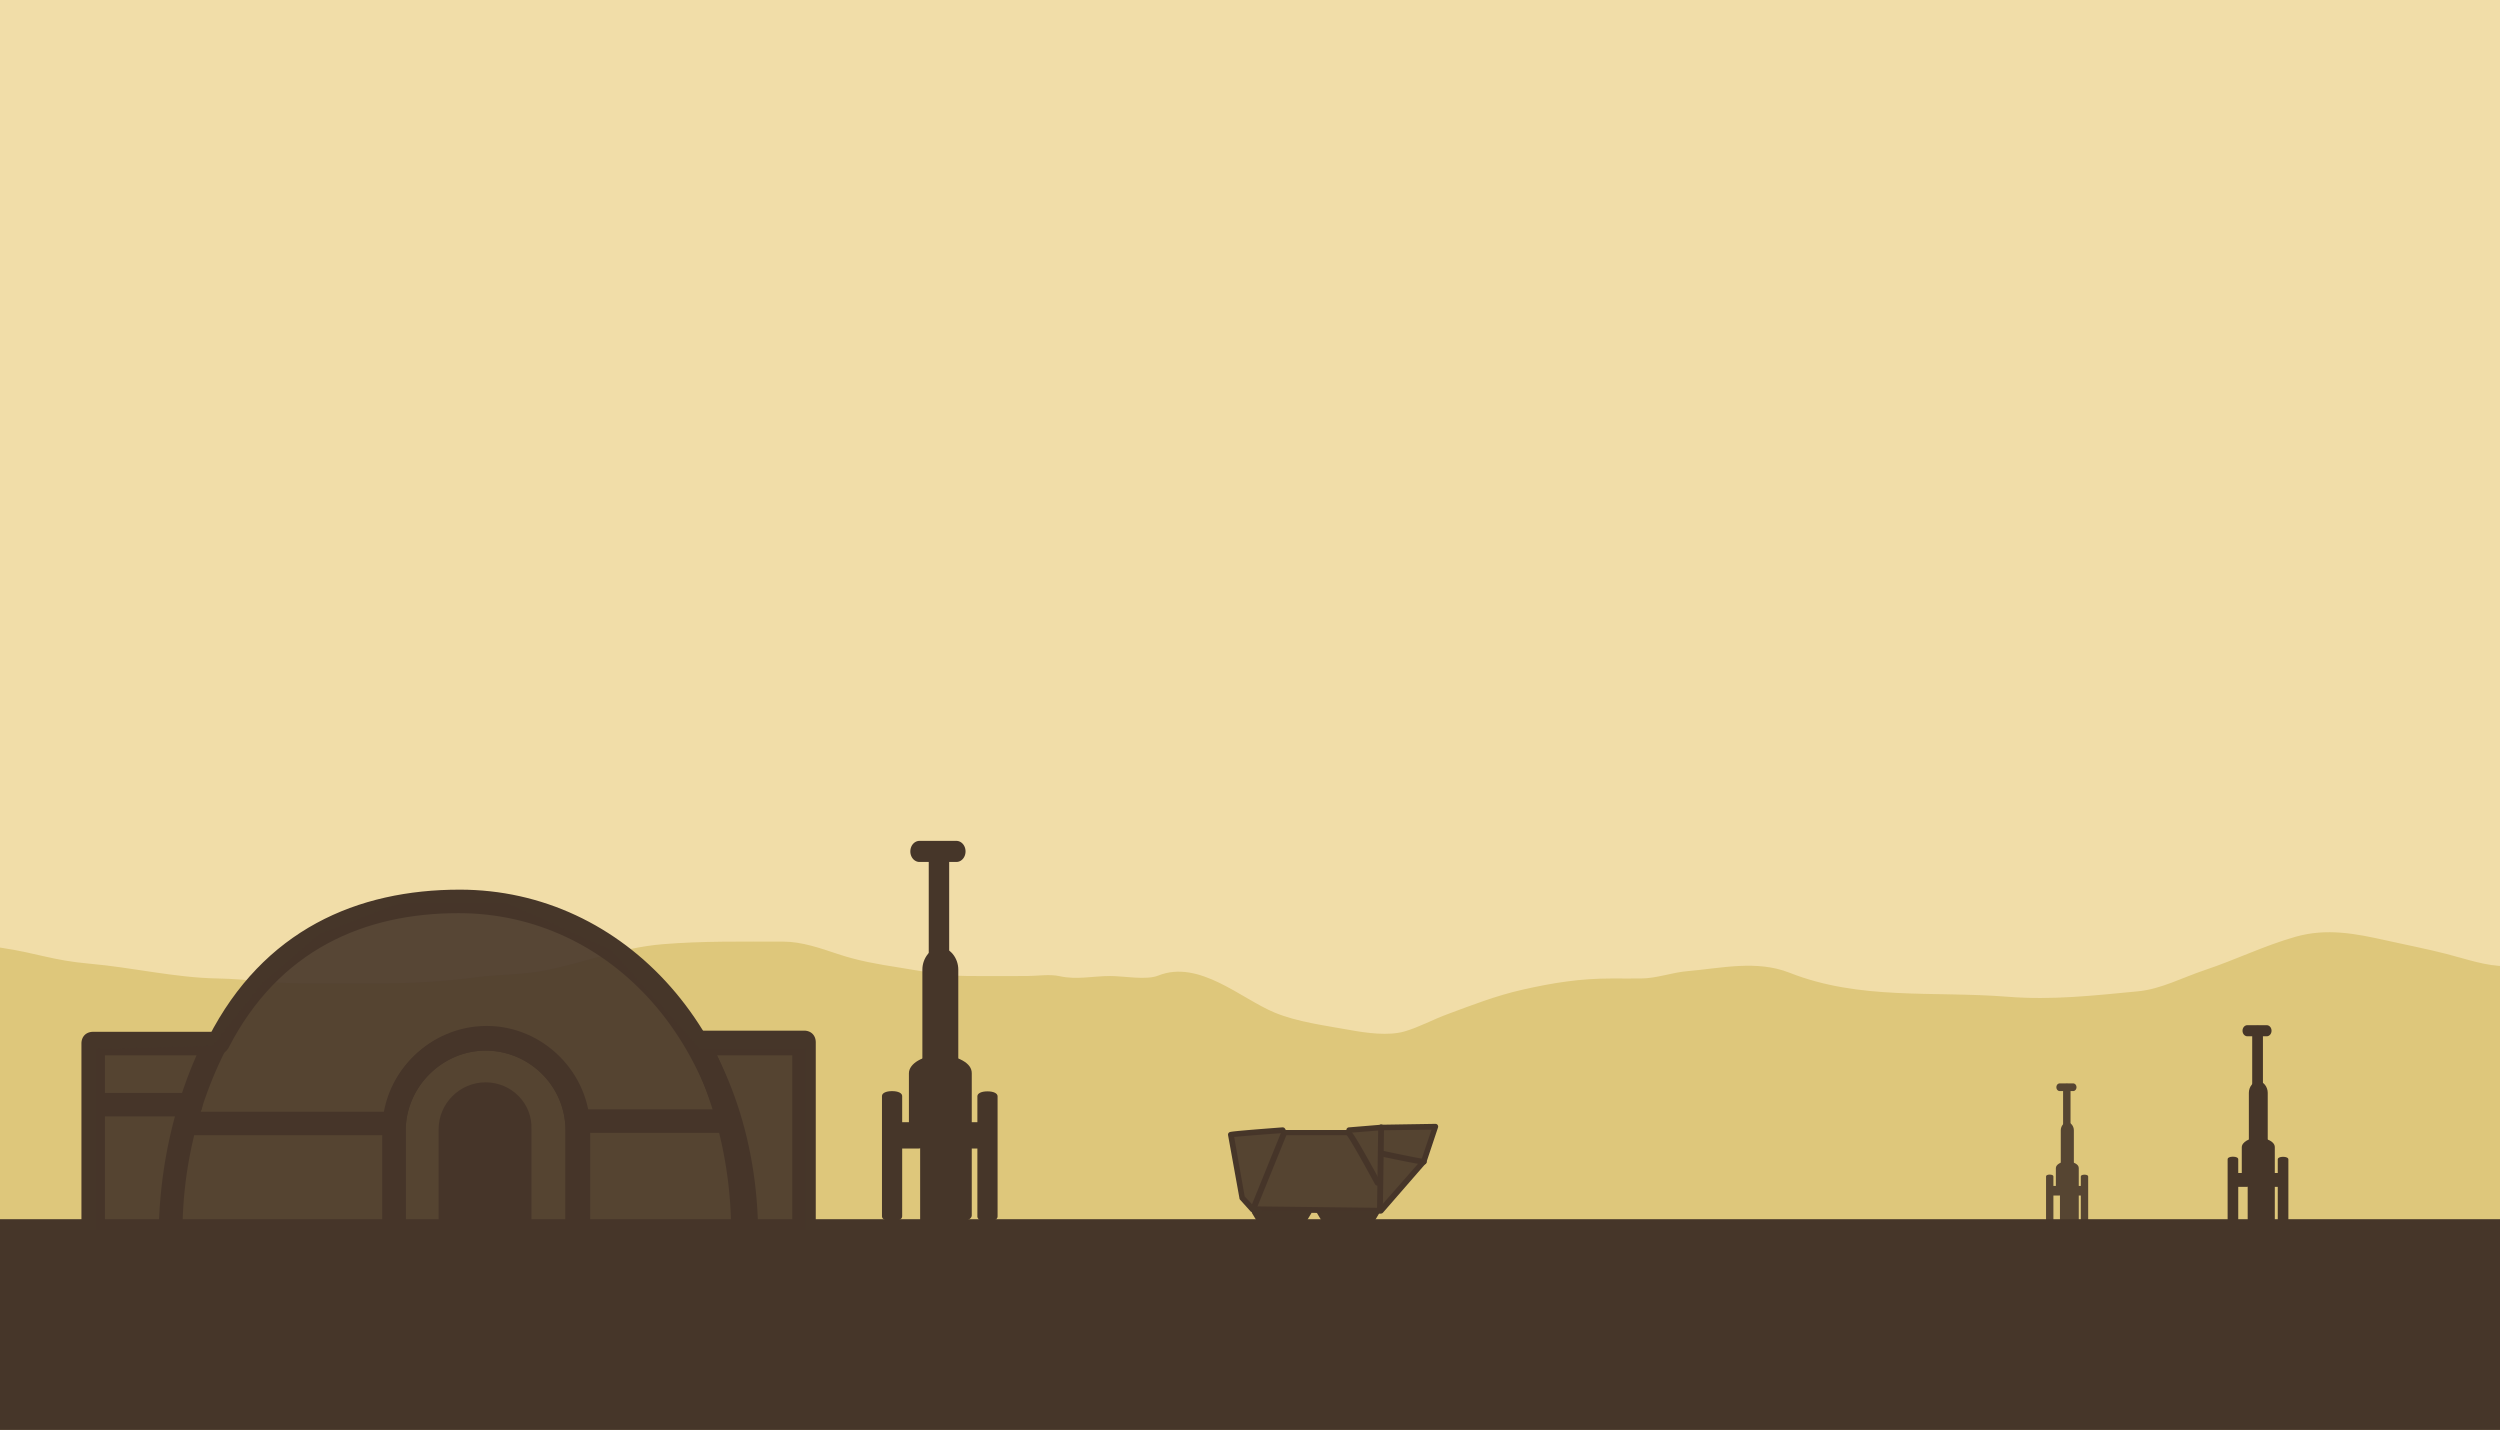 <svg viewBox="0 0 771 441" fill="none" xmlns="http://www.w3.org/2000/svg"><g clip-path="url(#clip0)"><path fill="#F1DDA8" d="M0 0h771v441H0z"/><path d="M27.76 297.716c-11.976-1.065-15.925-3.208-27.76-4.984V387h773v-88.527c-6.429 0-12.5-2.22-18.59-3.787-6.101-1.569-12.433-2.78-18.59-4.166-9.484-2.135-18.292-3.822-27.759-1.136-9.616 2.729-18.421 7.083-27.843 10.225-6.903 2.302-13.672 5.929-20.777 6.606-13.592 1.296-26.487 2.779-40.25 1.684-23.069-1.836-45.609 1.181-67.504-7.448-10.003-3.943-20.865-1.337-31.124-.463-4.896.417-9.456 2.215-14.384 2.272-3.027.035-6.057 0-9.085 0-9.777 0-17.971 1.306-27.464 3.45-8.084 1.827-15.436 4.71-23.175 7.575-4.362 1.614-8.767 4.032-13.206 5.301-5.04 1.441-11.898.491-16.908-.42-7.478-1.361-16.458-2.494-23.553-5.471-10.431-4.376-23.139-16.273-35.413-11.361-3.848 1.54-10.8.169-14.973.169-5.425 0-10.271 1.246-15.688.042-3.038-.676-6.881-.042-9.968-.042-6.112 0-12.226.05-18.338 0-7.577-.062-14.089-1.514-21.366-2.651-6.591-1.031-12.413-2.022-18.842-4.166-5.264-1.755-11.016-3.787-16.613-3.787-12.243 0-25.057-.218-37.264.8-12.65 1.054-24.095 5.716-36.381 8.121-6.823 1.335-14.087 1.153-20.988 2.061-9.938 1.309-20.134 1.894-30.156 1.894h-23.72c-8.786 0-17.246-1.367-25.993-1.515-13.036-.221-26.297-3.386-39.325-4.544z" fill="#DEC77B" stroke="#DEC77B" stroke-linecap="round" stroke-linejoin="round"/><path d="M642.857 376.894c-.681 0-1.135-.22-1.135-.552v-13.521c0-.332.454-.553 1.135-.553s1.136.221 1.136.553v13.521c0 .331-.455.552-1.136.552zM632.135 376.869c-.681 0-1.135-.221-1.135-.552v-13.522c0-.331.454-.552 1.135-.552s1.135.221 1.135.552v13.522c0 .331-.454.552-1.135.552z" fill="#564532"/><path d="M642.538 368.694h-2.779c-.695 0-.719-.592-.719-1.48 0-.889.024-1.481.719-1.481h2.779c.694 0 .734.592.734 1.481 0 .888-.04 1.48-.734 1.48zm-7.41 0h-2.547c-.695 0-.735-.592-.735-1.48 0-.889.04-1.481.735-1.481h2.547c.695 0 .739.592.739 1.481 0 .888-.16 1.48-.739 1.48z" fill="#564532"/><path d="M639.933 376.869h-2.779c-.695 0-1.158-.262-1.158-.655v-8.708h-.811c-.695 0-1.158-.262-1.158-.655v-6.613c0-1.113 1.622-2.03 3.474-2.03.927 0 1.853.197 2.548.59.695.392 1.042.851 1.042 1.44v15.976c0 .393-.579.655-1.158.655zm-1.158-1.31v-15.321c0-.196-.116-.328-.347-.458-.232-.131-.58-.197-.811-.197-.695 0-1.158.327-1.158.72v5.893h.81c.695 0 1.659.142 1.659.534l.255 8.527-.408.302z" fill="#564532"/><path d="M637.5 362.243c-1.068 0-1.959-.54-1.959-1.852v-11.809c0-1.312.95-2.478 2.018-2.478 1.069 0 2.019 1.166 2.019 2.478v11.809c0 1.312-.89 1.852-2.078 1.852z" fill="#564532"/><path d="M637.405 349.13c-.689 0-1.149-.526-1.149-1.317v-12.246c0-.79.459-1.317 1.149-1.317.689 0 1.148.527 1.148 1.317v12.246c0 .791-.459 1.317-1.148 1.317z" fill="#564532"/><path d="M639.358 336.489h-4.136a.916.916 0 01-.396-.089 1.026 1.026 0 01-.336-.257 1.21 1.21 0 01-.224-.385 1.317 1.317 0 01-.077-.454c0-.659.459-1.186 1.033-1.186h4.136c.574 0 1.034.527 1.034 1.186 0 .658-.46 1.185-1.034 1.185zM635.289 376.869V360.79l-.252-.564h4.793l.252 16.643h-4.793z" fill="#564532"/><path fill="#463629" d="M0 376h771v66H0z"/><path d="M304.538 376.71c-1.868 0-3.115-.606-3.115-1.515v-37.106c0-.909 1.247-1.515 3.115-1.515 1.87 0 3.116.606 3.116 1.515v37.106c0 .909-1.247 1.515-3.116 1.515zM275.114 376.64c-1.868 0-3.114-.606-3.114-1.515v-37.106c0-.909 1.246-1.515 3.115-1.515 1.869 0 3.115.606 3.115 1.515v37.106c0 .909-1.246 1.515-3.116 1.515z" fill="#463629"/><path d="M303.662 354.208h-7.625c-1.907 0-1.972-1.625-1.972-4.064 0-2.438.065-4.063 1.972-4.063h7.625c1.906 0 2.015 1.625 2.015 4.063 0 2.439-.109 4.064-2.015 4.064zm-20.334 0h-6.99c-1.906 0-2.015-1.625-2.015-4.064 0-2.438.109-4.063 2.015-4.063h6.99c1.906 0 2.027 1.625 2.027 4.063 0 2.439-.439 4.064-2.027 4.064z" fill="#463629"/><path d="M296.514 376.64h-7.627c-1.906 0-3.177-.718-3.177-1.796v-23.898h-2.225c-1.907 0-3.177-.718-3.177-1.796v-18.148c0-3.054 4.45-5.57 9.533-5.57 2.542 0 5.084.539 6.991 1.617 1.907 1.078 2.86 2.336 2.86 3.953v43.841c0 1.078-1.589 1.797-3.178 1.797zm-3.178-3.594v-42.044c0-.539-.319-.899-.953-1.258-.636-.359-1.59-.539-2.225-.539-1.907 0-3.178.898-3.178 1.976v16.171h2.224c1.907 0 4.553.389 4.553 1.466l.698 23.398-1.119.83z" fill="#463629"/><path d="M289.838 336.504c-2.932 0-5.376-1.481-5.376-5.081v-32.407c0-3.6 2.605-6.8 5.538-6.8 2.932 0 5.538 3.2 5.538 6.8v32.406c.002 3.601-2.441 5.082-5.7 5.082z" fill="#463629"/><path d="M289.576 300.52c-1.891 0-3.152-1.445-3.152-3.613V263.3c0-2.168 1.26-3.614 3.151-3.614 1.892 0 3.152 1.446 3.152 3.614v33.607c.001 2.168-1.26 3.613-3.152 3.613h.001z" fill="#463629"/><path d="M294.936 265.83h-11.349a2.51 2.51 0 01-1.088-.244 2.84 2.84 0 01-.922-.705 3.308 3.308 0 01-.614-1.057 3.644 3.644 0 01-.213-1.247c0-1.806 1.261-3.252 2.837-3.252h11.349c1.575 0 2.836 1.446 2.836 3.252 0 1.808-1.26 3.253-2.837 3.253h.001zM283.769 376.64v-44.124l-.692-1.548h13.154l.692 45.672h-13.154z" fill="#463629"/><g clip-path="url(#clip1)" fill="#463629"><path d="M704.096 377.848c-.981 0-1.636-.319-1.636-.796v-19.497c0-.477.655-.796 1.636-.796.983 0 1.637.319 1.637.796v19.497c0 .477-.655.796-1.637.796zM688.636 377.811c-.981 0-1.636-.318-1.636-.796v-19.496c0-.478.655-.797 1.636-.797.983 0 1.638.319 1.638.797v19.496c0 .478-.655.796-1.638.796z"/><path d="M703.636 366.025h-4.006c-1.002 0-1.037-.854-1.037-2.136 0-1.281.035-2.135 1.037-2.135h4.006c1.001 0 1.059.854 1.059 2.135 0 1.282-.057 2.136-1.059 2.136zm-10.684 0h-3.673c-1.001 0-1.059-.854-1.059-2.136 0-1.281.058-2.135 1.059-2.135h3.673c1.001 0 1.065.854 1.065 2.135 0 1.282-.231 2.136-1.065 2.136z"/><path d="M699.88 377.811h-4.007c-1.002 0-1.67-.378-1.67-.944v-12.556h-1.168c-1.002 0-1.67-.378-1.67-.944v-9.536c0-1.604 2.338-2.926 5.009-2.926 1.336 0 2.671.283 3.673.85 1.002.566 1.503 1.227 1.503 2.077v23.035c0 .566-.835.944-1.67.944zm-1.67-1.888v-22.091c0-.284-.167-.473-.501-.661-.334-.189-.835-.284-1.169-.284-1.001 0-1.669.472-1.669 1.039v8.496h1.169c1.002 0 2.392.204 2.392.771l.366 12.293-.588.437z"/><path d="M696.373 356.722c-1.541 0-2.825-.778-2.825-2.669v-17.027c0-1.892 1.369-3.574 2.91-3.574 1.54 0 2.91 1.682 2.91 3.574v17.026c0 1.892-1.283 2.67-2.995 2.67z"/><path d="M696.235 337.816c-.994 0-1.656-.76-1.656-1.899v-17.658c0-1.139.662-1.898 1.656-1.898.993 0 1.655.759 1.655 1.898v17.658c.001 1.139-.661 1.899-1.655 1.899z"/><path d="M699.051 319.589h-5.963a1.312 1.312 0 01-.571-.129 1.476 1.476 0 01-.485-.37 1.763 1.763 0 01-.323-.555 1.96 1.96 0 01-.112-.655c0-.95.663-1.709 1.491-1.709h5.963c.828 0 1.49.759 1.49 1.709 0 .949-.662 1.709-1.49 1.709zM693.184 377.811v-23.184l-.364-.813h6.911l.364 23.997h-6.911z"/></g><path d="M425.756 374.287l-39.469-.449a.819.819 0 01-.629-.269l-3.237-3.597a.684.684 0 01-.179-.449l-3.507-19.42c-.09-.45.18-.899.629-.989.72-.27 10.34-.989 16.094-1.439.359 0 .629.09.809.36l.27.449h18.7v-.18a.864.864 0 01.809-.629l9.8-.809 16.813-.27c.269 0 .539.09.719.36.18.27.18.539.09.809l-3.596 10.789c0 .09-.09.18-.18.27l-13.216 15.194c-.18.179-.45.269-.72.269zm-39.019-2.247l38.66.45 12.946-14.745 3.147-9.35-15.464.179-9.081.72-.089.18c-.091.359-.45.629-.899.629h-19.87c-.27 0-.539-.18-.719-.36l-.36-.27c-4.855.36-11.957.899-14.385 1.169l3.237 18.341 2.877 3.057z" fill="#463629"/><path d="M403.639 373.209h-16.812c-.54 0-.899.449-.719.899l1.348 2.247c.09.18.36.36.72.36h14.205c.269 0 .539-.179.719-.36l1.349-2.247c.089-.36-.27-.899-.81-.899zm21.128 0h-17.891c-.629 0-.989.449-.719.899l1.348 2.247c.18.18.45.36.72.36h15.104c.27 0 .63-.179.72-.36l1.348-2.247c.36-.36 0-.899-.63-.899z" fill="#463629"/><path d="M425.576 373.658a.9.9 0 01-.898-.899l.36-25.084c0-.449.449-.899.898-.899a.9.9 0 01.899.899l-.359 25.174c0 .45-.45.809-.9.809z" fill="#463629"/><path d="M439.153 359.183c-.899 0-7.553-1.348-13.127-2.517a.932.932 0 01-.719-1.079c.09-.539.539-.809 1.079-.719 4.495.989 11.958 2.517 12.677 2.517.449-.09.899.36.899.809.09.54-.27.899-.809.989zM386.647 373.568c-.09 0-.27 0-.36-.089-.449-.18-.719-.72-.539-1.17l9.44-23.285c.18-.45.72-.72 1.169-.54.45.18.719.72.54 1.169l-9.441 23.286c-.18.36-.449.629-.809.629zM424.857 365.656c-.359 0-.629-.179-.809-.449-3.596-6.653-7.822-14.116-8.721-15.105a.855.855 0 01-.359-.899.932.932 0 011.079-.719c.539.09 1.078.18 9.619 15.824.27.449.09.989-.359 1.258-.09.09-.27.09-.45.09z" fill="#463629"/><path d="M383 370l-3-19.5v-.5l15-1.5 1.5 1h19l4.5-1.5 22.5-.5-3.5 11-13 15h-36.5L383 370z" fill="#463629" fill-opacity=".9"/><path d="M149.763 333.792c-7.972 0-14.495 6.523-14.495 14.495v36.961c0 .725.363 1.087 1.088 1.087h26.451c.725 0 1.086-.361 1.086-1.086v-36.962c.364-7.972-6.157-14.495-14.13-14.495z" fill="#463629"/><path d="M229.48 388.87h-51.453c-2.175 0-3.625-1.449-3.625-3.624v-36.598c0-13.77-11.232-24.639-24.639-24.639s-24.64 11.232-24.64 24.64v36.597c0 2.174-1.449 3.624-3.623 3.624H53.016c-1.812 0-3.624-1.449-3.624-3.624v-5.072c0-1.813 1.813-3.625 3.624-3.625 2.174 0 3.623 1.812 3.623 3.625v1.087h61.6v-32.974c0-17.755 14.495-31.886 31.887-31.886 17.393 0 31.886 14.494 31.886 31.886v32.975h44.206c0-59.065-38.046-99.647-84.789-99.647-28.988 0-55.44 11.233-71.02 41.67-1.088 1.812-3.262 2.537-4.71 1.45-1.813-1.088-2.537-3.262-1.45-4.711 17.03-33.336 46.019-45.656 77.543-45.656 50.728 0 92.037 44.206 92.037 107.256v3.622c-.725 1.812-2.537 3.624-4.349 3.624z" fill="#463629"/><path d="M178.027 388.87h-56.528c-2.174 0-3.623-1.449-3.623-3.624v-36.598c0-17.756 14.495-31.886 31.887-31.886 17.393 0 31.885 14.495 31.885 31.887v36.597c0 1.812-1.448 3.624-3.622 3.624h.001zm-52.904-7.247h49.28V348.65c0-13.769-11.233-24.64-24.64-24.64s-24.64 11.234-24.64 24.64v32.975h-.001l.001-.002zm-72.108 2.174H28.738c-2.175 0-3.624-1.449-3.624-3.623v-58.34c0-2.174 1.45-3.624 3.623-3.624h37.686c1.087 0 2.537.725 3.261 1.813a3.29 3.29 0 010 3.622c-8.696 17.032-13.407 36.598-13.407 56.527.362 2.175-1.45 3.625-3.262 3.625zm-20.654-7.247h16.67c.724-18.118 4.71-35.51 11.594-51.091H32.362v51.091zm215.598 7.247h-18.843c-1.811 0-3.622-1.449-3.622-3.623 0-20.293-4.71-39.86-13.407-56.89-.726-1.087-.364-2.535 0-3.622.724-1.088 1.81-1.813 3.26-1.813h32.611c2.174 0 3.624 1.449 3.624 3.624v58.337c.002 2.537-1.448 3.987-3.623 3.987zm-15.218-7.248h11.595v-51.091h-23.19c7.247 15.58 11.233 33.336 11.595 51.091z" fill="#463629"/><path d="M120.05 350.098H60.263c-2.174 0-3.624-1.449-3.624-3.623 0-2.174 1.45-3.623 3.624-3.623h59.787c2.174 0 3.623 1.449 3.623 3.623 0 2.174-1.449 3.623-3.623 3.623zm101.82-.724h-42.757c-2.174 0-3.623-1.45-3.623-3.623 0-2.175 1.45-3.625 3.623-3.625h42.757c2.175 0 3.625 1.45 3.625 3.625 0 2.173-1.45 3.623-3.625 3.623z" fill="#463629"/><path d="M58.813 344.3H30.912c-2.174 0-3.624-1.449-3.624-3.623 0-2.174 1.45-3.623 3.624-3.623h27.901c2.175 0 3.624 1.449 3.624 3.624 0 2.173-1.45 3.622-3.624 3.622z" fill="#463629"/><path d="M29.5 379.5v-56l36-1L81 303l17.5-15 24.5-9.5h33.5l32 14.5 27.5 30.5h32.5v56h-219z" fill="#463629" fill-opacity=".9"/></g><defs><clipPath id="clip0"><path fill="#fff" d="M0 0h771v441H0z"/></clipPath><clipPath id="clip1"><path fill="#fff" d="M687 316h18.915v62H687z"/></clipPath></defs></svg>